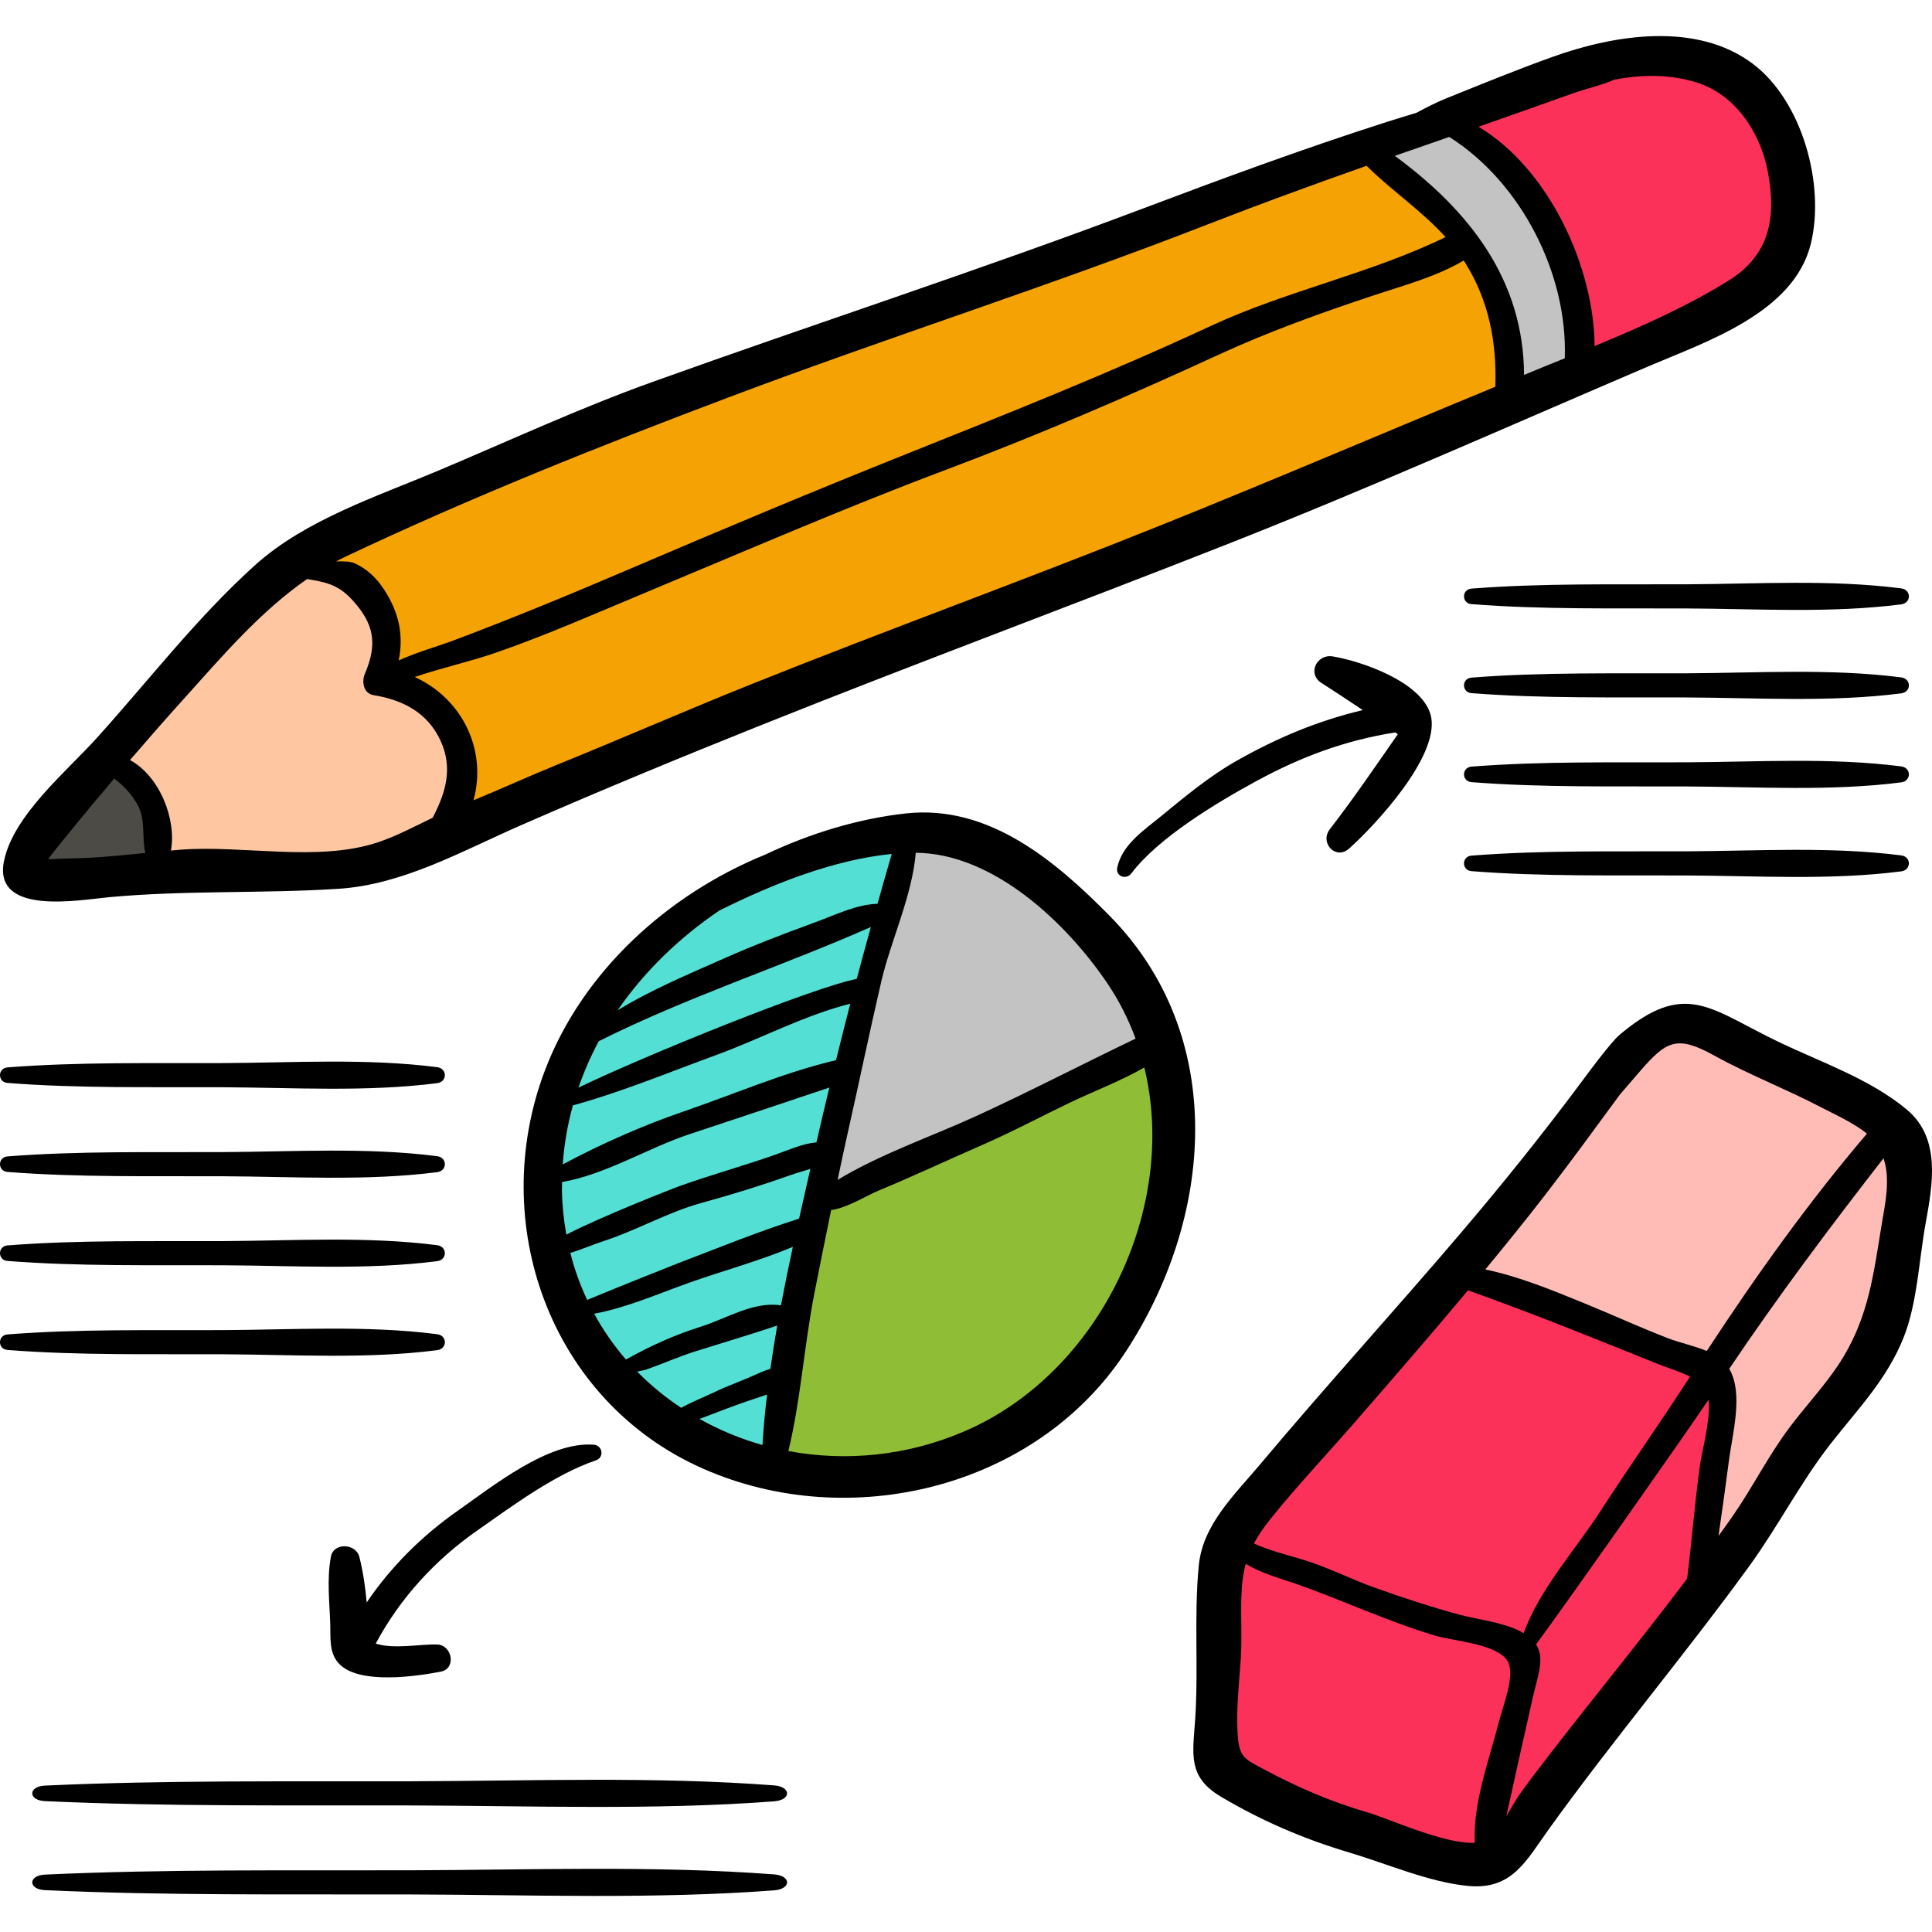 <?xml version="1.0"?>
<svg xmlns="http://www.w3.org/2000/svg" xmlns:xlink="http://www.w3.org/1999/xlink" version="1.1" id="Capa_1" x="0px" y="0px" viewBox="0 0 512.001 512.001" style="enable-background:new 0 0 512.001 512.001;" xml:space="preserve" width="512px" height="512px" class=""><g><path style="fill:#F5A205" d="M87.391,140.964c5.194-0.954,10.658-3.62,15.438-5.767c11.116-4.992,22.04-10.451,33.364-14.995  c30.76-12.344,61.162-26.771,92.803-36.726c24.486-7.704,49.251-15.536,73.194-24.764c11.161-4.302,22.534-7.982,33.574-12.597  c4.675-1.954,9.312-4.13,14.131-5.724c2.543-0.841,8.127-3.62,10.742-3.17c1.221,0.21,2.723,1.71,3.678,2.549  c4.447,3.909,8.539,8.357,12.819,12.505c9.991,9.682,17.881,20.461,22.613,33.606c2.177,6.047,3.565,19.327-1.186,24.164  c-2.455,2.499-9.03,3.316-12.143,4.437c-8.983,3.233-18.029,6.344-26.935,9.787c-21.459,8.295-43.005,16.375-64.475,24.636  c-39.511,15.203-77.486,34.543-117.451,48.576c-14.331,5.032-28.617,10.678-42.735,16.28c-3.824,1.517-10.402,3.197-13.299,6.363  c-1.173-2.367,0.353-6.384,0.434-9.079c0.157-5.241-0.288-10.509-2.024-15.478c-3.044-8.713-10.902-13.876-19.486-16.443  c2.307-7.528,2.631-22.472-5.703-26.5c-3.331-1.61-13.413-0.207-15.301-4.135C77.148,143.711,91.042,137.632,87.391,140.964z" data-original="#F76B25" class="" data-old_color="#F76B25"/><path style="fill:#FFC7A1;" d="M56.482,168.212c-7.492,11.15-24.53,20.38-28.021,33.754c9.982,6.357,15.696,15.814,13.851,28.001  c18.649,0.189,37.321-0.067,55.997-1.16c7.4-0.433,17.095-4.671,20.392-11.505c3.031-6.28,4.891-15.222,2.746-22.045  c-2.688-8.546-10.679-10.44-17.831-13.985c-3.413-1.691-2.478-0.659-2.037-4.593c0.517-4.613,0.503-8.438-0.925-12.902  c-2.305-7.205-7.855-11.245-14.978-13.569C72.208,145.814,60.601,164.76,56.482,168.212z" data-original="#FFC7A1" class=""/><path style="fill:#4C4B46;" d="M20.287,208.881c-4.211,5.698-12.67,14.206-12.959,21.508c5.079,0.995,10.946,1.409,16.209,1.281  c6.566-0.16,12.949-2.618,19.462-2.516c1.182-7.231-3.907-14.067-7.358-19.866c-1.271-2.136-2.09-5.742-4.68-6.607  C26.223,201.097,23.36,208.913,20.287,208.881z" data-original="#4C4B46"/><path style="fill:#C3C3C3" d="M363.531,40.512c6.781,5.784,14.442,10.812,20.345,17.864c6.83,8.159,14.096,20.243,15.651,30.869  c0.797,5.449,0.354,10.588,0.667,15.869c3.472,0.155,13.976-5.228,16.612-8.276c4.18-4.833,0.974-12.615-0.517-18.198  c-4.114-15.397-12.604-30.51-23.365-42.173c-1.961-2.126-4.007-5.482-7.004-5.734C381.228,30.338,372.25,35.798,363.531,40.512z" data-original="#FFDC0F" class="" data-old_color="#FFDC0F"/><path style="fill:#FC315A" d="M437.142,14.078c-3.732-0.085-7.822,1.782-11.427,2.71c-9.104,2.343-18.19,5.434-27.008,8.695  c-3.571,1.321-11.756,3.714-13.567,7.212c4.338,4.89,10.092,8.166,14.831,12.558c5.437,5.039,11.375,12.426,14.726,18.994  c5.704,11.178,4.17,23.262,6.228,35.189c5.917-0.847,13.137-5.591,18.72-7.952c9.265-3.919,18.38-7.743,25.284-15.204  c7.467-8.071,9.244-14.632,9.206-25.878c-0.017-5.019-2.621-8.192-4.367-12.751c-1.666-4.349-2.789-8.738-5.796-12.451  C456.526,16.006,447.183,11.113,437.142,14.078z" data-original="#FF7C88" class="" data-old_color="#FF7C88"/><path style="fill:#53DFD3" d="M194.349,235.316c-3.067,3.407-8.346,5.296-11.993,8.157c-7.016,5.504-13.873,11.599-19.757,18.29  c-9.822,11.171-15.149,26.142-16.94,40.765c-1.408,11.493-1.927,22.397,0.605,33.762c3.49,15.671,12.653,27.968,24.92,38.132  c8.186,6.783,20.186,16.197,31.308,17.376c3.071,0.326,2.411,0.826,3.631-1.122c1.974-3.153,0.846-10.71,1.265-14.34  c3.029-26.255,6.472-52.544,13.735-77.983c3.714-13.008,6.815-26.21,9.818-39.404c2.808-12.339,7.871-24.32,11.63-36.256  c-2.916-1.535-6.83-0.517-10.001-0.022C219.688,224.68,206.202,228.651,194.349,235.316z" data-original="#FF3535" class="active-path" data-old_color="#53Dfd3"/><path style="fill:#8FBE36" d="M307.002,276.798c-5.225,4.438-14.591,7.014-20.801,9.96c-9.758,4.629-19.687,8.987-29.333,13.832  c-7.124,3.579-14.349,7.657-21.994,10.003c-4.441,1.363-11.723,2.463-15.486,5.247c-1.665,1.232-1.579,1.398-2.276,3.406  c-1.008,2.904-0.454,7.499-1.059,10.639c-1.106,5.743-2.952,11.319-4.185,17.039c-2.064,9.571-2.921,19.227-4.47,28.87  c-0.714,4.442-1.53,9.1-1.192,13.593c2.91-0.005,5.763,0.791,8.68,1.015c9.497,0.732,19.593-1.542,28.859-3.43  c17.729-3.612,33.544-12.531,45.525-26.179c10.583-12.056,17.16-29.085,19.67-44.711c1.458-9.079,0.998-17.355,0.297-26.463  C308.973,286.18,306.54,280.305,307.002,276.798z" data-original="#71D182" class="" data-old_color="#8Fbe36"/><path style="fill:#C3C3C3" d="M242.339,220.268c-2.521,4.043-3.512,11.311-4.821,16.056c-2.452,8.888-5.577,17.59-8.024,26.532  c-3.148,11.499-6.582,22.971-8.927,34.681c-1.213,6.058-3.509,13.307-3.003,19.512c20.804-6.341,40.612-17.732,60.039-27.449  c7.918-3.96,15.673-8.304,23.642-12.01c2.973-1.383,4.412-2.185,4.445-5.552c0.053-5.329-5.024-10.643-7.59-15.113  c-4.171-7.263-9.184-14.046-15.125-19.954c-6.724-6.686-14.347-10.089-22.757-13.898  C255.587,220.975,248.958,216.427,242.339,220.268z" data-original="#FFDC0F" class="" data-old_color="#FFDC0F"/><path style="fill:#FC315A" d="M409.133,344.398c-0.999-0.363-1.999-0.724-3.001-1.083c-3.849-1.379-8.019-2.317-11.802-3.876  c-1.356-0.559-3.83-2.879-5.177-2.977c-5.123-0.373-9.174,8.984-11.821,12.238c-5.612,6.898-11.306,13.725-16.443,20.997  c-9.032,12.784-19.466,24.727-29.89,36.437c-2.548,2.862-4.33,4.185-5.277,7.765c-2.491,9.423-1.282,20.738-1.659,30.379  c-0.285,7.288-1.438,18.315,1.802,25.068c2.21,4.608,6.203,5.357,10.816,6.823c15.885,5.046,31.642,9.476,47.319,15.078  c2.972,1.062,5.475,2.126,8.589,2.308c4.838,0.283,7.083-2.679,10.513-6.391c13.713-14.839,25.663-31.164,38.048-47.095  c5.433-6.988,9.574-12.498,11.494-21.292c1.733-7.935,2.006-16.25,1.671-24.343c-0.283-6.822,0.141-13.074,0.721-19.948  c0.364-4.309,1.065-8.88-2.251-11.672c-4.498-3.787-12.202-5.902-17.666-8.226C426.553,350.945,417.906,347.588,409.133,344.398z" data-original="#FF4160" class="" data-old_color="#FF4160"/><path style="fill:#FFBCB6;" d="M438.362,269.884c-4.592,9.273-12.442,18.151-19.055,26.182  c-7.397,8.983-14.525,18.206-22.018,27.124c-2.257,2.687-10.066,9.228-7.65,13.411c2.128,3.684,13.44,4.989,16.963,6.508  c11.514,4.967,22.444,10.514,34.109,15.127c4.555,1.801,13.26,4.856,14.73,9.572c2.293,7.356-0.029,19.669-0.902,27.202  c-0.758,6.533-4.895,18.442-1.84,24.472c3.722-2.612,6.248-11.296,8.923-15.071c5.83-8.225,12.87-15.592,18.939-23.645  c6.179-8.198,12.517-16.3,17.715-25.193c2.766-4.732,7.002-10.282,8.01-15.71c1.136-6.118-0.008-13.741-0.008-19.908  c0-6.897,0.876-14.408-1.131-21.003c-2.986-9.812-19.001-11.517-27.12-15.278c-8.042-3.725-16.142-7.485-24.066-11.411  C446.2,268.419,444.802,265.944,438.362,269.884z" data-original="#FFBCB6" class=""/><path d="M505.368,294.092c-9.689-8.116-22.755-12.579-34.025-17.978c-17.5-8.385-24.117-16.04-40.241-3.423  c-1.137,0.89-2.222,1.756-2.988,2.609c-3.157,3.516-6.116,7.545-8.956,11.36c-10.112,13.588-20.652,26.729-31.632,39.632  c-17.668,20.763-36.111,40.967-53.624,61.835c-6.694,7.976-15.143,15.875-16.207,26.711c-1.324,13.475-0.044,27.358-0.967,40.877  c-0.638,9.334-2.022,15.189,6.895,20.47c10.75,6.366,21.978,11.193,33.953,14.754c9.936,2.955,21.26,7.915,31.577,8.863  c11.676,1.074,15.334-6.773,21.473-15.289c17.028-23.626,35.845-45.924,52.966-69.498c7.673-10.565,13.61-22.285,21.659-32.546  c7.189-9.164,14.791-16.915,19.216-27.99c3.645-9.123,4.079-20.577,5.835-30.225C512.203,313.807,514.394,301.651,505.368,294.092z   M409.403,316.777c6.815-8.815,13.329-17.774,19.908-26.734c1.73-2.001,3.461-4.014,5.222-6.052  c7.088-8.202,9.843-9.731,19.736-4.27c9.257,5.111,19.095,8.898,28.441,13.775c3.432,1.79,8.857,4.256,12.039,6.948  c-15.363,17.996-29.435,37.705-42.441,57.585c-3.334-1.389-7.32-2.23-10.399-3.427c-7.488-2.911-14.81-6.265-22.247-9.301  c-8.365-3.414-17.063-7.008-26.035-8.876C398.98,329.939,404.275,323.411,409.403,316.777z M336.957,402.206  c6.89-8.552,14.381-16.463,21.592-24.735c10.226-11.731,20.466-23.541,30.486-35.521c17.233,6.122,33.873,12.91,50.918,19.75  c2.108,0.846,5.27,1.751,7.924,3.132c-7.769,12.031-16.038,23.721-23.813,35.746c-6.522,10.088-16.091,20.608-20.284,32.24  c-0.325-0.192-0.646-0.385-1.016-0.571c-4.775-2.4-11.111-3.018-16.215-4.403c-7.41-2.01-14.707-4.42-21.94-6.987  c-6.824-2.422-12.867-5.638-19.855-7.695c-3.839-1.13-8.477-2.29-12.459-4.124C333.473,406.832,334.988,404.65,336.957,402.206z   M390.819,488.349c-7.955,0.44-22.851-6.428-28.339-8.025c-9.957-2.896-18.628-6.662-27.725-11.541  c-5.164-2.77-6.489-3.1-6.814-10.072c-0.293-6.275,0.441-12.689,0.868-18.956c0.375-5.502-0.01-11.012,0.163-16.518  c0.108-3.442,0.469-6.269,1.163-8.821c3.939,2.479,9.276,3.918,12.851,5.158c12.57,4.359,24.386,10.004,37.271,13.86  c5.008,1.499,15.721,2.109,19.001,6.374c2.645,3.438-0.865,11.915-1.946,16.173C394.748,466.096,390.323,477.694,390.819,488.349z   M450.438,388.778c-1.33,9.82-2.104,19.768-3.323,29.577c-11.66,15.464-23.956,30.477-35.811,45.763  c-2.859,3.686-5.688,7.377-8.418,11.16c-1.106,1.533-2.35,3.819-3.698,6.043c2.326-10.504,4.644-21.005,7.036-31.532  c1.296-5.704,3.247-10.331,0.852-14.016c7.758-10.444,42.003-59.173,45.487-64.538c0.071-0.109,0.147-0.215,0.218-0.324  C453.411,376.034,450.992,384.688,450.438,388.778z M498.604,324.875c-2.066,12.625-3.371,23.501-10.037,34.63  c-4.106,6.855-9.697,12.577-14.489,19.005c-5.583,7.489-9.722,15.857-15.06,23.499c-1.18,1.69-2.39,3.359-3.592,5.033  c0.961-6.743,1.924-13.492,2.798-20.235c0.871-6.726,3.874-17.587,0.043-24.059c12.899-19.158,26.732-37.617,40.886-55.792  C501.077,312.686,499.535,319.182,498.604,324.875z" data-original="#000000" class="" style="fill:#000000"/><path d="M28.99,237.757c20.322-1.871,40.438-0.914,60.73-2.218c17.113-1.1,32.68-9.997,48.392-16.864  c21.075-9.211,42.481-18.063,63.837-26.603c41.162-16.462,82.759-31.867,124.004-48.133c37.32-14.718,74.016-31.096,110.861-46.841  c15.324-6.548,38.62-14.179,43.086-32.537c3.806-15.646-2.28-37.816-15.424-47.687c-14.841-11.146-36.523-7.697-52.811-1.879  c-9.522,3.401-19.093,7.318-28.471,11.105c-2.575,1.04-5.193,2.378-7.833,3.8c-2.593,0.802-5.193,1.567-7.781,2.395  c-22.062,7.058-43.676,15.04-65.344,23.212c-42.857,16.162-86.479,30.318-129.578,45.806c-19.151,6.882-37.702,15.488-56.457,23.39  c-16.27,6.855-35.292,13.068-48.578,25.042c-15.5,13.971-28.122,30.495-42.035,45.904c-7.848,8.693-21.94,20.323-24.498,32.384  C-2.05,242.834,21.021,238.491,28.99,237.757z M396.282,102.494c-29.383,12.121-58.605,24.629-88.099,36.489  c-36.234,14.57-72.938,27.866-109.186,42.384c-17.148,6.869-34.06,14.285-51.181,21.222c-7.504,3.041-14.857,6.417-22.34,9.499  c3.622-13.037-2.727-26.813-15.577-32.677c7.011-2.381,14.633-4.073,21.284-6.366c13.733-4.734,27.008-10.648,40.409-16.223  c26.09-10.855,52.208-22.22,78.656-32.156c24.65-9.261,48.812-19.665,72.731-30.68c13.336-6.142,27.121-11.079,41.056-15.709  c7.898-2.624,16.61-4.936,23.845-9.233c0.108,0.166,0.232,0.311,0.338,0.48C394.656,79.775,396.667,90.834,396.282,102.494z   M416.682,24.79c3.507-1.256,7.594-2.123,11.171-3.694c7.132-1.317,14.353-1.516,21.692,0.734  c10.414,3.193,17.09,13.438,19.005,23.945c2.182,11.976,0.466,21.782-10.452,28.589c-10.846,6.762-23.291,12.292-35.515,17.349  c-0.118-20.874-12.015-46.91-30.764-58.13C400.118,30.683,408.409,27.752,416.682,24.79z M383.358,36.537  c0.237-0.082,0.473-0.167,0.71-0.248c19.234,12.162,31.436,36.554,30.612,58.658c-1.79,0.726-3.572,1.447-5.328,2.162  c-1.825,0.742-3.641,1.505-5.465,2.252c-0.101-25.13-14.407-43.478-34.246-58.061C374.21,39.703,378.781,38.114,383.358,36.537z   M91.553,147.521c33.131-15.673,67.309-29.314,101.565-42.23c42.062-15.86,84.927-29.445,126.832-45.787  c13.98-5.452,28.069-10.575,42.208-15.567c6.709,6.658,14.526,11.81,20.919,18.891c-19.729,9.65-42.085,14.199-62.159,23.533  c-26.562,12.351-53.629,23.136-80.808,33.993c-24.61,9.831-49.139,20.117-73.504,30.547c-15.212,6.512-30.429,12.795-45.907,18.634  c-4.669,1.761-10.148,3.262-15.04,5.488c1.278-6.375,0.304-12.355-3.854-18.752c-1.987-3.059-4.578-5.601-7.985-7.058  c-0.981-0.419-2.746-0.495-4.758-0.432C89.885,148.349,90.71,147.919,91.553,147.521z M49.198,184.662  c9.858-10.951,19.964-22.756,32.192-31.21c4.224,0.764,7.882,1.136,11.816,5.376c5.931,6.392,6.919,11.704,3.482,19.752  c-0.861,2.016-0.422,5.191,2.293,5.636c7.836,1.284,14.327,4.63,17.768,12.084c3.405,7.377,1.268,13.941-2.086,20.407  c-4.895,2.356-9.753,4.963-14.76,6.592c-15.942,5.188-35.567,0.602-52.139,1.886c-0.821,0.064-1.643,0.148-2.465,0.22  c1.501-8.277-2.955-19.691-10.85-23.99C39.308,195.771,44.23,190.18,49.198,184.662z M18.019,221.063  c4.003-4.949,8.099-9.853,12.236-14.728c2.585,1.856,4.855,4.445,6.252,7.036c2.087,3.872,1.094,8.178,1.915,12.313  c0.027,0.135,0.105,0.23,0.147,0.354c-5.286,0.536-10.574,1.086-15.862,1.331c-1.496,0.07-9.949,0.226-9.905,0.422  C12.72,227.43,17.468,221.745,18.019,221.063z" data-original="#000000" class="" style="fill:#000000"/><path d="M293.991,242.628c-14.361-14.541-31.994-29.458-53.904-27.064c-12.487,1.365-25.341,5.232-37.303,10.922  c-25.963,10.565-48.372,31.082-58.266,56.906c-15.599,40.714,1.273,87.864,41.682,105.769  c38.891,17.232,88.276,5.267,111.971-30.702C321.544,322.977,325.693,274.728,293.991,242.628z M242.687,225.992  c20.546,0.161,39.839,18.482,50.723,34.523c3.167,4.668,5.645,9.616,7.528,14.731c-13.999,6.715-27.85,13.913-41.925,20.384  c-12.089,5.558-25.563,10.112-37.035,17.051c0.844-3.962,1.659-7.932,2.553-11.877c3.076-13.575,5.877-27.225,9.04-40.777  C236.094,249.218,241.776,237.296,242.687,225.992z M190.622,241.309c14.432-7.204,30.389-13.475,45.705-15.005  c-1.297,4.409-2.536,8.811-3.784,13.215c-5.633,0.148-11.33,3.019-16.568,4.924c-8.14,2.96-16.367,6.126-24.282,9.635  c-9.38,4.159-19.18,8.248-28.03,13.674C170.77,257.428,180.036,248.477,190.622,241.309z M158.685,275.926  c23.421-11.733,48.261-19.736,72.103-30.257c-1.274,4.581-2.519,9.165-3.741,13.755c-11.421,2.198-55.927,20.207-73.753,28.814  C154.77,283.986,156.558,279.867,158.685,275.926z M151.826,292.937c12.974-3.581,25.406-8.749,38.051-13.374  c11.56-4.228,23.379-10.548,35.461-13.575c-1.294,4.973-2.542,9.966-3.781,14.965c-13.801,3.253-27.086,9.035-40.466,13.626  c-10.844,3.721-21.731,8.543-31.96,13.999C149.514,303.198,150.419,297.972,151.826,292.937z M148.92,315.653  c-0.017-0.807,0.033-1.597,0.041-2.397c11.651-2.03,22.775-9.06,33.78-12.691c12.352-4.075,24.714-8.222,37.048-12.353  c-1.162,4.823-2.316,9.651-3.421,14.518c-3.769,0.348-7.562,2.109-11.068,3.336c-8.243,2.884-16.579,5.213-24.699,8.076  c-2.483,0.875-21.339,8.302-30.518,13.042C149.421,323.473,149.006,319.637,148.92,315.653z M151.147,332.053  c3.08-0.973,6.191-2.303,8.819-3.153c8.676-2.807,17.106-7.691,25.841-10.085c8.028-2.201,15.756-4.581,23.705-7.406  c1.675-0.595,3.513-1.05,5.253-1.671c-1,4.367-2.006,8.783-3.001,13.217c-10.854,3.43-21.543,7.811-32.18,11.862  c-2.155,0.82-15.903,6.332-23.979,9.676C153.767,340.57,152.246,336.43,151.147,332.053z M202.065,382.945  c-5.859-1.644-11.454-3.986-16.688-6.912c2.343-0.887,4.685-1.777,7.028-2.667c3.575-1.358,7.227-2.596,10.875-3.796  C202.754,374.044,202.321,378.509,202.065,382.945z M204.167,362.746c-1.738,0.511-4.144,1.645-4.31,1.72  c-3.505,1.569-7.091,2.81-10.561,4.482c-2.388,1.151-5.739,2.475-8.785,4.136c-4.205-2.79-8.121-5.989-11.654-9.589  c1.234-0.264,2.192-0.472,2.363-0.532c4.379-1.534,8.607-3.441,13.039-4.831c7.234-2.27,14.531-4.458,21.715-6.837  C205.301,355.113,204.71,358.931,204.167,362.746z M185.639,351.612c-6.882,2.153-13.46,5.165-19.757,8.674  c-3.203-3.7-6.036-7.753-8.421-12.135c8.733-1.617,17.336-5.454,25.48-8.324c8.952-3.154,18.398-5.717,27.175-9.397  c-1.115,5.146-2.175,10.321-3.157,15.505C199.667,344.805,192.494,349.468,185.639,351.612z M255.723,379.26  c-15.371,6.646-31.673,8.113-46.796,5.287c3.321-13.768,4.173-28.013,6.915-41.906c1.444-7.317,2.907-14.645,4.416-21.963  c4.277-0.572,9.422-3.853,12.578-5.16c9.242-3.827,18.322-8.099,27.49-12.102c7.88-3.442,15.521-7.52,23.268-11.235  c6.315-3.028,13.497-5.732,19.667-9.288C312.361,320.181,291.409,363.831,255.723,379.26z" data-original="#000000" class="" style="fill:#000000"/><path d="M357.552,224.863c6.95-6.237,23.626-24.155,21.737-34.715c-0.067-0.376-0.159-0.743-0.274-1.1  c-2.733-8.423-18.01-13.783-25.843-15.093c-4.185-0.699-6.831,4.57-2.967,7.038c3.664,2.34,7.315,4.753,10.946,7.193  c-11.717,2.772-22.506,7.236-33.524,13.486c-7.152,4.057-13.719,9.532-20.057,14.732c-4.591,3.767-10.181,7.448-11.483,13.489  c-0.51,2.367,2.362,3.38,3.728,1.572c7.17-9.484,22.665-18.776,33.095-24.45c11.957-6.504,23.683-10.846,36.846-12.911  c0.226,0.158,0.455,0.313,0.681,0.471c-5.871,8.438-11.76,17.087-18.008,25.166C349.639,223.349,353.985,228.064,357.552,224.863z" data-original="#000000" class="" style="fill:#000000"/><path d="M126.471,405.601c9.443-6.607,20.494-14.854,31.432-18.584c2.297-0.784,1.832-3.973-0.563-4.157  c-12.002-0.922-26.718,10.978-36.099,17.551c-9.386,6.576-17.655,14.783-24.059,24.248c-0.377-4.156-0.983-8.273-1.951-12.085  c-0.906-3.568-6.85-3.891-7.547,0c-1.083,6.045-0.36,11.8-0.162,17.894c0.119,3.643-0.401,7.719,2.485,10.594  c5.424,5.402,20.415,3.178,26.825,1.94c4.18-0.807,3.011-7.059-0.973-7.19c-4.422-0.145-11.54,1.312-16.278-0.244  C105.976,423.585,115.269,413.439,126.471,405.601z" data-original="#000000" class="" style="fill:#000000"/><path d="M446.902,154.844c-18.943,0.089-38.038-0.331-56.936,1.142c-2.646,0.207-2.651,3.911,0,4.118  c18.901,1.474,37.989,1.053,56.936,1.142c18.829,0.089,38.235,1.315,56.936-1.085c2.714-0.348,2.72-3.883,0-4.232  C485.118,153.526,465.749,154.755,446.902,154.844z" data-original="#000000" class="" style="fill:#000000"/><path d="M503.838,179.516c-18.72-2.403-38.089-1.174-56.936-1.085c-18.943,0.089-38.038-0.331-56.936,1.142  c-2.646,0.207-2.651,3.911,0,4.118c18.901,1.474,37.989,1.053,56.936,1.142c18.829,0.089,38.235,1.315,56.936-1.085  C506.553,183.4,506.559,179.866,503.838,179.516z" data-original="#000000" class="" style="fill:#000000"/><path d="M503.838,203.104c-18.72-2.403-38.089-1.174-56.936-1.084c-18.943,0.089-38.038-0.332-56.936,1.141  c-2.646,0.207-2.651,3.911,0,4.118c18.901,1.474,37.989,1.053,56.936,1.142c18.829,0.089,38.235,1.315,56.936-1.085  C506.553,206.988,506.559,203.453,503.838,203.104z" data-original="#000000" class="" style="fill:#000000"/><path d="M446.902,225.608c-18.943,0.089-38.038-0.332-56.936,1.142c-2.646,0.206-2.651,3.911,0,4.118  c18.901,1.474,37.989,1.053,56.936,1.142c18.829,0.089,38.235,1.315,56.936-1.085c2.714-0.348,2.72-3.883,0-4.232  C485.118,224.29,465.749,225.519,446.902,225.608z" data-original="#000000" class="" style="fill:#000000"/><path d="M1.986,286.99c18.901,1.474,37.989,1.053,56.936,1.142c18.829,0.089,38.235,1.315,56.936-1.085  c2.714-0.348,2.72-3.883,0-4.232c-18.72-2.403-38.089-1.174-56.936-1.085c-18.943,0.089-38.038-0.332-56.936,1.142  C-0.659,283.079-0.665,286.783,1.986,286.99z" data-original="#000000" class="" style="fill:#000000"/><path d="M1.986,310.578c18.901,1.474,37.989,1.053,56.936,1.142c18.829,0.089,38.235,1.315,56.936-1.085  c2.714-0.348,2.72-3.883,0-4.232c-18.72-2.403-38.089-1.174-56.936-1.085c-18.943,0.089-38.038-0.332-56.936,1.142  C-0.659,306.667-0.665,310.371,1.986,310.578z" data-original="#000000" class="" style="fill:#000000"/><path d="M1.986,334.166c18.901,1.474,37.989,1.053,56.936,1.142c18.829,0.089,38.235,1.315,56.936-1.085  c2.714-0.348,2.72-3.883,0-4.232c-18.72-2.403-38.089-1.174-56.936-1.084c-18.943,0.089-38.038-0.332-56.936,1.141  C-0.659,330.255-0.665,333.959,1.986,334.166z" data-original="#000000" class="" style="fill:#000000"/><path d="M58.922,358.896c18.829,0.089,38.235,1.315,56.936-1.085c2.714-0.348,2.72-3.883,0-4.232  c-18.72-2.403-38.089-1.174-56.936-1.085c-18.943,0.089-38.038-0.332-56.936,1.142c-2.646,0.206-2.651,3.911,0,4.118  C20.888,359.228,39.976,358.806,58.922,358.896z" data-original="#000000" class="" style="fill:#000000"/><path d="M205.126,473.145c-31.763-2.403-64.628-1.174-96.605-1.085c-32.142,0.089-64.541-0.332-96.605,1.142  c-4.489,0.207-4.498,3.911,0,4.118c32.071,1.474,64.458,1.053,96.605,1.142c31.947,0.089,64.875,1.315,96.605-1.085  C209.731,477.029,209.741,473.494,205.126,473.145z" data-original="#000000" class="" style="fill:#000000"/><path d="M205.126,496.733c-31.763-2.403-64.628-1.174-96.605-1.085c-32.142,0.089-64.541-0.332-96.605,1.142  c-4.489,0.206-4.498,3.911,0,4.118c32.071,1.474,64.458,1.053,96.605,1.142c31.947,0.089,64.875,1.315,96.605-1.085  C209.731,500.617,209.741,497.082,205.126,496.733z" data-original="#000000" class="" style="fill:#000000"/></g> </svg>
